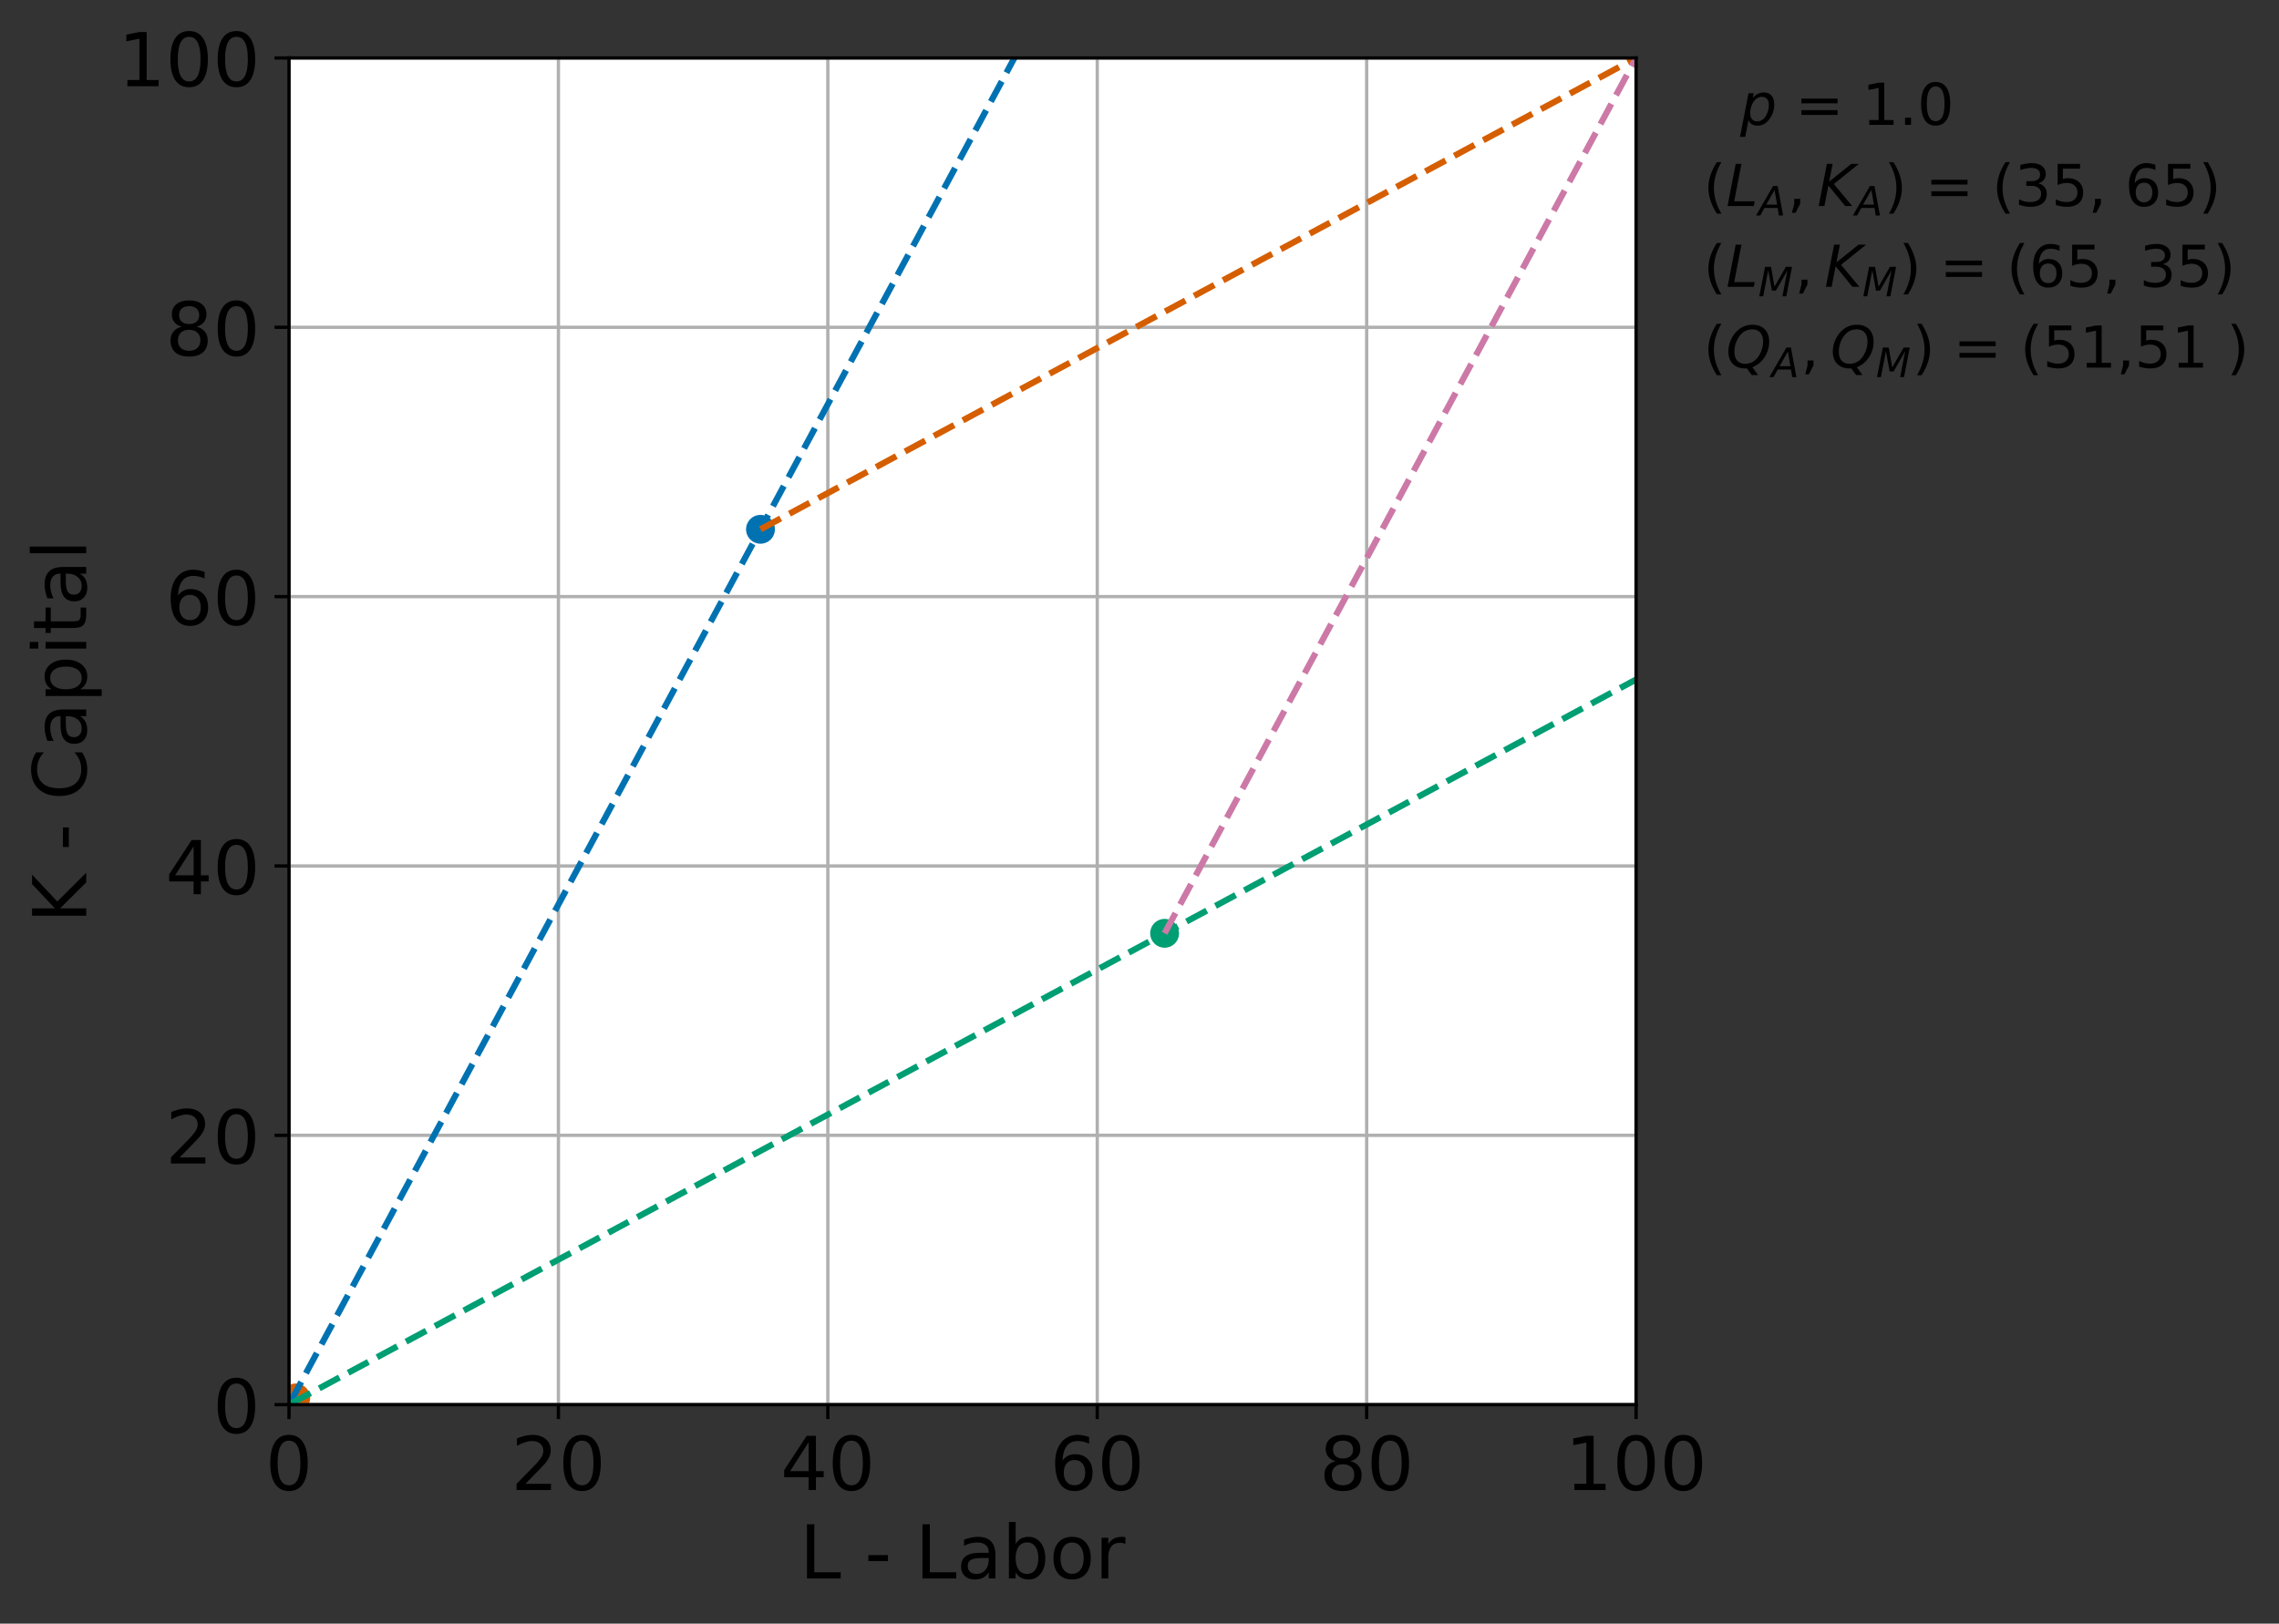 <?xml version="1.0" encoding="utf-8" standalone="no"?>
<!DOCTYPE svg PUBLIC "-//W3C//DTD SVG 1.1//EN"
  "http://www.w3.org/Graphics/SVG/1.1/DTD/svg11.dtd">
<!-- Created with matplotlib (https://matplotlib.org/) -->
<svg height="393.24pt" version="1.1" viewBox="0 0 551.806 393.24" width="551.806pt" xmlns="http://www.w3.org/2000/svg" xmlns:xlink="http://www.w3.org/1999/xlink">
 <rect x="0" y="0" width="551.806" height="393.24" fill="#333333" stroke="none"/>
 <defs>
  <style type="text/css">*{stroke-linecap:butt;stroke-linejoin:round;}</style>
 </defs>
 <g id="figure_1">
  <g id="patch_1">
   <path d="M 0 393.24 
L 551.806 393.24 
L 551.806 0 
L 0 0 
z
" style="fill:none;"/>
  </g>
  <g id="axes_1">
   <g id="patch_2">
    <path d="M 69.978 340.199 
L 396.138 340.199 
L 396.138 14.039 
L 69.978 14.039 
z
" style="fill:#ffffff;"/>
   </g>
   <g id="PathCollection_1">
    <defs>
     <path d="M 0 3 
C 0.796 3 1.559 2.684 2.121 2.121 
C 2.684 1.559 3 0.796 3 0 
C 3 -0.796 2.684 -1.559 2.121 -2.121 
C 1.559 -2.684 0.796 -3 0 -3 
C -0.796 -3 -1.559 -2.684 -2.121 -2.121 
C -2.684 -1.559 -3 -0.796 -3 0 
C -3 0.796 -2.684 1.559 -2.121 2.121 
C -1.559 2.684 -0.796 3 0 3 
z
" id="mcf486c3f07" style="stroke:#0072b2;"/>
    </defs>
    <g clip-path="url(#p13de2bd40a)">
     <use style="fill:#0072b2;stroke:#0072b2;" x="184.134" xlink:href="#mcf486c3f07" y="128.195"/>
    </g>
   </g>
   <g id="PathCollection_2">
    <defs>
     <path d="M 0 3 
C 0.796 3 1.559 2.684 2.121 2.121 
C 2.684 1.559 3 0.796 3 0 
C 3 -0.796 2.684 -1.559 2.121 -2.121 
C 1.559 -2.684 0.796 -3 0 -3 
C -0.796 -3 -1.559 -2.684 -2.121 -2.121 
C -2.684 -1.559 -3 -0.796 -3 0 
C -3 0.796 -2.684 1.559 -2.121 2.121 
C -1.559 2.684 -0.796 3 0 3 
z
" id="m02977eeeac" style="stroke:#009e73;"/>
    </defs>
    <g clip-path="url(#p13de2bd40a)">
     <use style="fill:#009e73;stroke:#009e73;" x="281.982" xlink:href="#m02977eeeac" y="226.043"/>
    </g>
   </g>
   <g id="PathCollection_3">
    <defs>
     <path d="M 0 3 
C 0.796 3 1.559 2.684 2.121 2.121 
C 2.684 1.559 3 0.796 3 0 
C 3 -0.796 2.684 -1.559 2.121 -2.121 
C 1.559 -2.684 0.796 -3 0 -3 
C -0.796 -3 -1.559 -2.684 -2.121 -2.121 
C -2.684 -1.559 -3 -0.796 -3 0 
C -3 0.796 -2.684 1.559 -2.121 2.121 
C -1.559 2.684 -0.796 3 0 3 
z
" id="m72cca602d0" style="stroke:#d55e00;"/>
    </defs>
    <g clip-path="url(#p13de2bd40a)">
     <use style="fill:#d55e00;stroke:#d55e00;" x="71.609" xlink:href="#m72cca602d0" y="338.568"/>
    </g>
   </g>
   <g id="matplotlib.axis_1">
    <g id="xtick_1">
     <g id="line2d_1">
      <path clip-path="url(#p13de2bd40a)" d="M 69.978 340.199 
L 69.978 14.039 
" style="fill:none;stroke:#b0b0b0;stroke-linecap:square;stroke-width:0.8;"/>
     </g>
     <g id="line2d_2">
      <defs>
       <path d="M 0 0 
L 0 3.5 
" id="mfc8180e549" style="stroke:#000000;stroke-width:0.8;"/>
      </defs>
      <g>
       <use style="stroke:#000000;stroke-width:0.8;" x="69.978" xlink:href="#mfc8180e549" y="340.199"/>
      </g>
     </g>
     <g id="text_1">
      <!-- 0 -->
      <g transform="translate(64.252 360.876)scale(0.18 -0.18)">
       <defs>
        <path d="M 31.781 66.406 
Q 24.172 66.406 20.328 58.906 
Q 16.5 51.422 16.5 36.375 
Q 16.5 21.391 20.328 13.891 
Q 24.172 6.391 31.781 6.391 
Q 39.453 6.391 43.281 13.891 
Q 47.125 21.391 47.125 36.375 
Q 47.125 51.422 43.281 58.906 
Q 39.453 66.406 31.781 66.406 
z
M 31.781 74.219 
Q 44.047 74.219 50.516 64.516 
Q 56.984 54.828 56.984 36.375 
Q 56.984 17.969 50.516 8.266 
Q 44.047 -1.422 31.781 -1.422 
Q 19.531 -1.422 13.062 8.266 
Q 6.594 17.969 6.594 36.375 
Q 6.594 54.828 13.062 64.516 
Q 19.531 74.219 31.781 74.219 
z
" id="DejaVuSans-48"/>
       </defs>
       <use xlink:href="#DejaVuSans-48"/>
      </g>
     </g>
    </g>
    <g id="xtick_2">
     <g id="line2d_3">
      <path clip-path="url(#p13de2bd40a)" d="M 135.21 340.199 
L 135.21 14.039 
" style="fill:none;stroke:#b0b0b0;stroke-linecap:square;stroke-width:0.8;"/>
     </g>
     <g id="line2d_4">
      <g>
       <use style="stroke:#000000;stroke-width:0.8;" x="135.21" xlink:href="#mfc8180e549" y="340.199"/>
      </g>
     </g>
     <g id="text_2">
      <!-- 20 -->
      <g transform="translate(123.758 360.876)scale(0.18 -0.18)">
       <defs>
        <path d="M 19.188 8.297 
L 53.609 8.297 
L 53.609 0 
L 7.328 0 
L 7.328 8.297 
Q 12.938 14.109 22.625 23.891 
Q 32.328 33.688 34.812 36.531 
Q 39.547 41.844 41.422 45.531 
Q 43.312 49.219 43.312 52.781 
Q 43.312 58.594 39.234 62.25 
Q 35.156 65.922 28.609 65.922 
Q 23.969 65.922 18.812 64.312 
Q 13.672 62.703 7.812 59.422 
L 7.812 69.391 
Q 13.766 71.781 18.938 73 
Q 24.125 74.219 28.422 74.219 
Q 39.75 74.219 46.484 68.547 
Q 53.219 62.891 53.219 53.422 
Q 53.219 48.922 51.531 44.891 
Q 49.859 40.875 45.406 35.406 
Q 44.188 33.984 37.641 27.219 
Q 31.109 20.453 19.188 8.297 
z
" id="DejaVuSans-50"/>
       </defs>
       <use xlink:href="#DejaVuSans-50"/>
       <use x="63.623" xlink:href="#DejaVuSans-48"/>
      </g>
     </g>
    </g>
    <g id="xtick_3">
     <g id="line2d_5">
      <path clip-path="url(#p13de2bd40a)" d="M 200.442 340.199 
L 200.442 14.039 
" style="fill:none;stroke:#b0b0b0;stroke-linecap:square;stroke-width:0.8;"/>
     </g>
     <g id="line2d_6">
      <g>
       <use style="stroke:#000000;stroke-width:0.8;" x="200.442" xlink:href="#mfc8180e549" y="340.199"/>
      </g>
     </g>
     <g id="text_3">
      <!-- 40 -->
      <g transform="translate(188.99 360.876)scale(0.18 -0.18)">
       <defs>
        <path d="M 37.797 64.312 
L 12.891 25.391 
L 37.797 25.391 
z
M 35.203 72.906 
L 47.609 72.906 
L 47.609 25.391 
L 58.016 25.391 
L 58.016 17.188 
L 47.609 17.188 
L 47.609 0 
L 37.797 0 
L 37.797 17.188 
L 4.891 17.188 
L 4.891 26.703 
z
" id="DejaVuSans-52"/>
       </defs>
       <use xlink:href="#DejaVuSans-52"/>
       <use x="63.623" xlink:href="#DejaVuSans-48"/>
      </g>
     </g>
    </g>
    <g id="xtick_4">
     <g id="line2d_7">
      <path clip-path="url(#p13de2bd40a)" d="M 265.674 340.199 
L 265.674 14.039 
" style="fill:none;stroke:#b0b0b0;stroke-linecap:square;stroke-width:0.8;"/>
     </g>
     <g id="line2d_8">
      <g>
       <use style="stroke:#000000;stroke-width:0.8;" x="265.674" xlink:href="#mfc8180e549" y="340.199"/>
      </g>
     </g>
     <g id="text_4">
      <!-- 60 -->
      <g transform="translate(254.222 360.876)scale(0.18 -0.18)">
       <defs>
        <path d="M 33.016 40.375 
Q 26.375 40.375 22.484 35.828 
Q 18.609 31.297 18.609 23.391 
Q 18.609 15.531 22.484 10.953 
Q 26.375 6.391 33.016 6.391 
Q 39.656 6.391 43.531 10.953 
Q 47.406 15.531 47.406 23.391 
Q 47.406 31.297 43.531 35.828 
Q 39.656 40.375 33.016 40.375 
z
M 52.594 71.297 
L 52.594 62.312 
Q 48.875 64.062 45.094 64.984 
Q 41.312 65.922 37.594 65.922 
Q 27.828 65.922 22.672 59.328 
Q 17.531 52.734 16.797 39.406 
Q 19.672 43.656 24.016 45.922 
Q 28.375 48.188 33.594 48.188 
Q 44.578 48.188 50.953 41.516 
Q 57.328 34.859 57.328 23.391 
Q 57.328 12.156 50.688 5.359 
Q 44.047 -1.422 33.016 -1.422 
Q 20.359 -1.422 13.672 8.266 
Q 6.984 17.969 6.984 36.375 
Q 6.984 53.656 15.188 63.938 
Q 23.391 74.219 37.203 74.219 
Q 40.922 74.219 44.703 73.484 
Q 48.484 72.75 52.594 71.297 
z
" id="DejaVuSans-54"/>
       </defs>
       <use xlink:href="#DejaVuSans-54"/>
       <use x="63.623" xlink:href="#DejaVuSans-48"/>
      </g>
     </g>
    </g>
    <g id="xtick_5">
     <g id="line2d_9">
      <path clip-path="url(#p13de2bd40a)" d="M 330.906 340.199 
L 330.906 14.039 
" style="fill:none;stroke:#b0b0b0;stroke-linecap:square;stroke-width:0.8;"/>
     </g>
     <g id="line2d_10">
      <g>
       <use style="stroke:#000000;stroke-width:0.8;" x="330.906" xlink:href="#mfc8180e549" y="340.199"/>
      </g>
     </g>
     <g id="text_5">
      <!-- 80 -->
      <g transform="translate(319.454 360.876)scale(0.18 -0.18)">
       <defs>
        <path d="M 31.781 34.625 
Q 24.75 34.625 20.719 30.859 
Q 16.703 27.094 16.703 20.516 
Q 16.703 13.922 20.719 10.156 
Q 24.75 6.391 31.781 6.391 
Q 38.812 6.391 42.859 10.172 
Q 46.922 13.969 46.922 20.516 
Q 46.922 27.094 42.891 30.859 
Q 38.875 34.625 31.781 34.625 
z
M 21.922 38.812 
Q 15.578 40.375 12.031 44.719 
Q 8.5 49.078 8.5 55.328 
Q 8.5 64.062 14.719 69.141 
Q 20.953 74.219 31.781 74.219 
Q 42.672 74.219 48.875 69.141 
Q 55.078 64.062 55.078 55.328 
Q 55.078 49.078 51.531 44.719 
Q 48 40.375 41.703 38.812 
Q 48.828 37.156 52.797 32.312 
Q 56.781 27.484 56.781 20.516 
Q 56.781 9.906 50.312 4.234 
Q 43.844 -1.422 31.781 -1.422 
Q 19.734 -1.422 13.25 4.234 
Q 6.781 9.906 6.781 20.516 
Q 6.781 27.484 10.781 32.312 
Q 14.797 37.156 21.922 38.812 
z
M 18.312 54.391 
Q 18.312 48.734 21.844 45.562 
Q 25.391 42.391 31.781 42.391 
Q 38.141 42.391 41.719 45.562 
Q 45.312 48.734 45.312 54.391 
Q 45.312 60.062 41.719 63.234 
Q 38.141 66.406 31.781 66.406 
Q 25.391 66.406 21.844 63.234 
Q 18.312 60.062 18.312 54.391 
z
" id="DejaVuSans-56"/>
       </defs>
       <use xlink:href="#DejaVuSans-56"/>
       <use x="63.623" xlink:href="#DejaVuSans-48"/>
      </g>
     </g>
    </g>
    <g id="xtick_6">
     <g id="line2d_11">
      <path clip-path="url(#p13de2bd40a)" d="M 396.138 340.199 
L 396.138 14.039 
" style="fill:none;stroke:#b0b0b0;stroke-linecap:square;stroke-width:0.8;"/>
     </g>
     <g id="line2d_12">
      <g>
       <use style="stroke:#000000;stroke-width:0.8;" x="396.138" xlink:href="#mfc8180e549" y="340.199"/>
      </g>
     </g>
     <g id="text_6">
      <!-- 100 -->
      <g transform="translate(378.959 360.876)scale(0.18 -0.18)">
       <defs>
        <path d="M 12.406 8.297 
L 28.516 8.297 
L 28.516 63.922 
L 10.984 60.406 
L 10.984 69.391 
L 28.422 72.906 
L 38.281 72.906 
L 38.281 8.297 
L 54.391 8.297 
L 54.391 0 
L 12.406 0 
z
" id="DejaVuSans-49"/>
       </defs>
       <use xlink:href="#DejaVuSans-49"/>
       <use x="63.623" xlink:href="#DejaVuSans-48"/>
       <use x="127.246" xlink:href="#DejaVuSans-48"/>
      </g>
     </g>
    </g>
    <g id="text_7">
     <!-- L - Labor -->
     <g transform="translate(193.625 382.296)scale(0.18 -0.18)">
      <defs>
       <path d="M 9.812 72.906 
L 19.672 72.906 
L 19.672 8.297 
L 55.172 8.297 
L 55.172 0 
L 9.812 0 
z
" id="DejaVuSans-76"/>
       <path id="DejaVuSans-32"/>
       <path d="M 4.891 31.391 
L 31.203 31.391 
L 31.203 23.391 
L 4.891 23.391 
z
" id="DejaVuSans-45"/>
       <path d="M 34.281 27.484 
Q 23.391 27.484 19.188 25 
Q 14.984 22.516 14.984 16.5 
Q 14.984 11.719 18.141 8.906 
Q 21.297 6.109 26.703 6.109 
Q 34.188 6.109 38.703 11.406 
Q 43.219 16.703 43.219 25.484 
L 43.219 27.484 
z
M 52.203 31.203 
L 52.203 0 
L 43.219 0 
L 43.219 8.297 
Q 40.141 3.328 35.547 0.953 
Q 30.953 -1.422 24.312 -1.422 
Q 15.922 -1.422 10.953 3.297 
Q 6 8.016 6 15.922 
Q 6 25.141 12.172 29.828 
Q 18.359 34.516 30.609 34.516 
L 43.219 34.516 
L 43.219 35.406 
Q 43.219 41.609 39.141 45 
Q 35.062 48.391 27.688 48.391 
Q 23 48.391 18.547 47.266 
Q 14.109 46.141 10.016 43.891 
L 10.016 52.203 
Q 14.938 54.109 19.578 55.047 
Q 24.219 56 28.609 56 
Q 40.484 56 46.344 49.844 
Q 52.203 43.703 52.203 31.203 
z
" id="DejaVuSans-97"/>
       <path d="M 48.688 27.297 
Q 48.688 37.203 44.609 42.844 
Q 40.531 48.484 33.406 48.484 
Q 26.266 48.484 22.188 42.844 
Q 18.109 37.203 18.109 27.297 
Q 18.109 17.391 22.188 11.75 
Q 26.266 6.109 33.406 6.109 
Q 40.531 6.109 44.609 11.75 
Q 48.688 17.391 48.688 27.297 
z
M 18.109 46.391 
Q 20.953 51.266 25.266 53.625 
Q 29.594 56 35.594 56 
Q 45.562 56 51.781 48.094 
Q 58.016 40.188 58.016 27.297 
Q 58.016 14.406 51.781 6.484 
Q 45.562 -1.422 35.594 -1.422 
Q 29.594 -1.422 25.266 0.953 
Q 20.953 3.328 18.109 8.203 
L 18.109 0 
L 9.078 0 
L 9.078 75.984 
L 18.109 75.984 
z
" id="DejaVuSans-98"/>
       <path d="M 30.609 48.391 
Q 23.391 48.391 19.188 42.75 
Q 14.984 37.109 14.984 27.297 
Q 14.984 17.484 19.156 11.844 
Q 23.344 6.203 30.609 6.203 
Q 37.797 6.203 41.984 11.859 
Q 46.188 17.531 46.188 27.297 
Q 46.188 37.016 41.984 42.703 
Q 37.797 48.391 30.609 48.391 
z
M 30.609 56 
Q 42.328 56 49.016 48.375 
Q 55.719 40.766 55.719 27.297 
Q 55.719 13.875 49.016 6.219 
Q 42.328 -1.422 30.609 -1.422 
Q 18.844 -1.422 12.172 6.219 
Q 5.516 13.875 5.516 27.297 
Q 5.516 40.766 12.172 48.375 
Q 18.844 56 30.609 56 
z
" id="DejaVuSans-111"/>
       <path d="M 41.109 46.297 
Q 39.594 47.172 37.812 47.578 
Q 36.031 48 33.891 48 
Q 26.266 48 22.188 43.047 
Q 18.109 38.094 18.109 28.812 
L 18.109 0 
L 9.078 0 
L 9.078 54.688 
L 18.109 54.688 
L 18.109 46.188 
Q 20.953 51.172 25.484 53.578 
Q 30.031 56 36.531 56 
Q 37.453 56 38.578 55.875 
Q 39.703 55.766 41.062 55.516 
z
" id="DejaVuSans-114"/>
      </defs>
      <use xlink:href="#DejaVuSans-76"/>
      <use x="55.713" xlink:href="#DejaVuSans-32"/>
      <use x="87.5" xlink:href="#DejaVuSans-45"/>
      <use x="123.584" xlink:href="#DejaVuSans-32"/>
      <use x="155.371" xlink:href="#DejaVuSans-76"/>
      <use x="211.084" xlink:href="#DejaVuSans-97"/>
      <use x="272.363" xlink:href="#DejaVuSans-98"/>
      <use x="335.84" xlink:href="#DejaVuSans-111"/>
      <use x="397.021" xlink:href="#DejaVuSans-114"/>
     </g>
    </g>
   </g>
   <g id="matplotlib.axis_2">
    <g id="ytick_1">
     <g id="line2d_13">
      <path clip-path="url(#p13de2bd40a)" d="M 69.978 340.199 
L 396.138 340.199 
" style="fill:none;stroke:#b0b0b0;stroke-linecap:square;stroke-width:0.8;"/>
     </g>
     <g id="line2d_14">
      <defs>
       <path d="M 0 0 
L -3.5 0 
" id="m02a3f04aec" style="stroke:#000000;stroke-width:0.8;"/>
      </defs>
      <g>
       <use style="stroke:#000000;stroke-width:0.8;" x="69.978" xlink:href="#m02a3f04aec" y="340.199"/>
      </g>
     </g>
     <g id="text_8">
      <!-- 0 -->
      <g transform="translate(51.526 347.037)scale(0.18 -0.18)">
       <use xlink:href="#DejaVuSans-48"/>
      </g>
     </g>
    </g>
    <g id="ytick_2">
     <g id="line2d_15">
      <path clip-path="url(#p13de2bd40a)" d="M 69.978 274.967 
L 396.138 274.967 
" style="fill:none;stroke:#b0b0b0;stroke-linecap:square;stroke-width:0.8;"/>
     </g>
     <g id="line2d_16">
      <g>
       <use style="stroke:#000000;stroke-width:0.8;" x="69.978" xlink:href="#m02a3f04aec" y="274.967"/>
      </g>
     </g>
     <g id="text_9">
      <!-- 20 -->
      <g transform="translate(40.073 281.805)scale(0.18 -0.18)">
       <use xlink:href="#DejaVuSans-50"/>
       <use x="63.623" xlink:href="#DejaVuSans-48"/>
      </g>
     </g>
    </g>
    <g id="ytick_3">
     <g id="line2d_17">
      <path clip-path="url(#p13de2bd40a)" d="M 69.978 209.735 
L 396.138 209.735 
" style="fill:none;stroke:#b0b0b0;stroke-linecap:square;stroke-width:0.8;"/>
     </g>
     <g id="line2d_18">
      <g>
       <use style="stroke:#000000;stroke-width:0.8;" x="69.978" xlink:href="#m02a3f04aec" y="209.735"/>
      </g>
     </g>
     <g id="text_10">
      <!-- 40 -->
      <g transform="translate(40.073 216.573)scale(0.18 -0.18)">
       <use xlink:href="#DejaVuSans-52"/>
       <use x="63.623" xlink:href="#DejaVuSans-48"/>
      </g>
     </g>
    </g>
    <g id="ytick_4">
     <g id="line2d_19">
      <path clip-path="url(#p13de2bd40a)" d="M 69.978 144.503 
L 396.138 144.503 
" style="fill:none;stroke:#b0b0b0;stroke-linecap:square;stroke-width:0.8;"/>
     </g>
     <g id="line2d_20">
      <g>
       <use style="stroke:#000000;stroke-width:0.8;" x="69.978" xlink:href="#m02a3f04aec" y="144.503"/>
      </g>
     </g>
     <g id="text_11">
      <!-- 60 -->
      <g transform="translate(40.073 151.341)scale(0.18 -0.18)">
       <use xlink:href="#DejaVuSans-54"/>
       <use x="63.623" xlink:href="#DejaVuSans-48"/>
      </g>
     </g>
    </g>
    <g id="ytick_5">
     <g id="line2d_21">
      <path clip-path="url(#p13de2bd40a)" d="M 69.978 79.271 
L 396.138 79.271 
" style="fill:none;stroke:#b0b0b0;stroke-linecap:square;stroke-width:0.8;"/>
     </g>
     <g id="line2d_22">
      <g>
       <use style="stroke:#000000;stroke-width:0.8;" x="69.978" xlink:href="#m02a3f04aec" y="79.271"/>
      </g>
     </g>
     <g id="text_12">
      <!-- 80 -->
      <g transform="translate(40.073 86.109)scale(0.18 -0.18)">
       <use xlink:href="#DejaVuSans-56"/>
       <use x="63.623" xlink:href="#DejaVuSans-48"/>
      </g>
     </g>
    </g>
    <g id="ytick_6">
     <g id="line2d_23">
      <path clip-path="url(#p13de2bd40a)" d="M 69.978 14.039 
L 396.138 14.039 
" style="fill:none;stroke:#b0b0b0;stroke-linecap:square;stroke-width:0.8;"/>
     </g>
     <g id="line2d_24">
      <g>
       <use style="stroke:#000000;stroke-width:0.8;" x="69.978" xlink:href="#m02a3f04aec" y="14.039"/>
      </g>
     </g>
     <g id="text_13">
      <!-- 100 -->
      <g transform="translate(28.621 20.877)scale(0.18 -0.18)">
       <use xlink:href="#DejaVuSans-49"/>
       <use x="63.623" xlink:href="#DejaVuSans-48"/>
       <use x="127.246" xlink:href="#DejaVuSans-48"/>
      </g>
     </g>
    </g>
    <g id="text_14">
     <!-- K - Capital -->
     <g transform="translate(20.877 223.546)rotate(-90)scale(0.18 -0.18)">
      <defs>
       <path d="M 9.812 72.906 
L 19.672 72.906 
L 19.672 42.094 
L 52.391 72.906 
L 65.094 72.906 
L 28.906 38.922 
L 67.672 0 
L 54.688 0 
L 19.672 35.109 
L 19.672 0 
L 9.812 0 
z
" id="DejaVuSans-75"/>
       <path d="M 64.406 67.281 
L 64.406 56.891 
Q 59.422 61.531 53.781 63.812 
Q 48.141 66.109 41.797 66.109 
Q 29.297 66.109 22.656 58.469 
Q 16.016 50.828 16.016 36.375 
Q 16.016 21.969 22.656 14.328 
Q 29.297 6.688 41.797 6.688 
Q 48.141 6.688 53.781 8.984 
Q 59.422 11.281 64.406 15.922 
L 64.406 5.609 
Q 59.234 2.094 53.438 0.328 
Q 47.656 -1.422 41.219 -1.422 
Q 24.656 -1.422 15.125 8.703 
Q 5.609 18.844 5.609 36.375 
Q 5.609 53.953 15.125 64.078 
Q 24.656 74.219 41.219 74.219 
Q 47.75 74.219 53.531 72.484 
Q 59.328 70.75 64.406 67.281 
z
" id="DejaVuSans-67"/>
       <path d="M 18.109 8.203 
L 18.109 -20.797 
L 9.078 -20.797 
L 9.078 54.688 
L 18.109 54.688 
L 18.109 46.391 
Q 20.953 51.266 25.266 53.625 
Q 29.594 56 35.594 56 
Q 45.562 56 51.781 48.094 
Q 58.016 40.188 58.016 27.297 
Q 58.016 14.406 51.781 6.484 
Q 45.562 -1.422 35.594 -1.422 
Q 29.594 -1.422 25.266 0.953 
Q 20.953 3.328 18.109 8.203 
z
M 48.688 27.297 
Q 48.688 37.203 44.609 42.844 
Q 40.531 48.484 33.406 48.484 
Q 26.266 48.484 22.188 42.844 
Q 18.109 37.203 18.109 27.297 
Q 18.109 17.391 22.188 11.75 
Q 26.266 6.109 33.406 6.109 
Q 40.531 6.109 44.609 11.75 
Q 48.688 17.391 48.688 27.297 
z
" id="DejaVuSans-112"/>
       <path d="M 9.422 54.688 
L 18.406 54.688 
L 18.406 0 
L 9.422 0 
z
M 9.422 75.984 
L 18.406 75.984 
L 18.406 64.594 
L 9.422 64.594 
z
" id="DejaVuSans-105"/>
       <path d="M 18.312 70.219 
L 18.312 54.688 
L 36.812 54.688 
L 36.812 47.703 
L 18.312 47.703 
L 18.312 18.016 
Q 18.312 11.328 20.141 9.422 
Q 21.969 7.516 27.594 7.516 
L 36.812 7.516 
L 36.812 0 
L 27.594 0 
Q 17.188 0 13.234 3.875 
Q 9.281 7.766 9.281 18.016 
L 9.281 47.703 
L 2.688 47.703 
L 2.688 54.688 
L 9.281 54.688 
L 9.281 70.219 
z
" id="DejaVuSans-116"/>
       <path d="M 9.422 75.984 
L 18.406 75.984 
L 18.406 0 
L 9.422 0 
z
" id="DejaVuSans-108"/>
      </defs>
      <use xlink:href="#DejaVuSans-75"/>
      <use x="65.576" xlink:href="#DejaVuSans-32"/>
      <use x="97.363" xlink:href="#DejaVuSans-45"/>
      <use x="133.447" xlink:href="#DejaVuSans-32"/>
      <use x="165.234" xlink:href="#DejaVuSans-67"/>
      <use x="235.059" xlink:href="#DejaVuSans-97"/>
      <use x="296.338" xlink:href="#DejaVuSans-112"/>
      <use x="359.814" xlink:href="#DejaVuSans-105"/>
      <use x="387.598" xlink:href="#DejaVuSans-116"/>
      <use x="426.807" xlink:href="#DejaVuSans-97"/>
      <use x="488.086" xlink:href="#DejaVuSans-108"/>
     </g>
    </g>
   </g>
   <g id="line2d_25">
    <path clip-path="url(#p13de2bd40a)" d="M 70.304 339.593 
L 73.596 333.481 
L 76.887 327.368 
L 80.178 321.256 
L 83.469 315.144 
L 86.761 309.031 
L 90.052 302.919 
L 93.343 296.807 
L 96.634 290.694 
L 99.926 284.582 
L 103.217 278.47 
L 106.508 272.357 
L 109.799 266.245 
L 113.091 260.133 
L 116.382 254.02 
L 119.673 247.908 
L 122.964 241.796 
L 126.256 235.683 
L 129.547 229.571 
L 132.838 223.459 
L 136.129 217.346 
L 139.421 211.234 
L 142.712 205.122 
L 146.003 199.009 
L 149.294 192.897 
L 152.586 186.785 
L 155.877 180.672 
L 159.168 174.56 
L 162.459 168.448 
L 165.751 162.335 
L 169.042 156.223 
L 172.333 150.111 
L 175.624 143.999 
L 178.916 137.886 
L 182.207 131.774 
L 185.498 125.662 
L 188.789 119.549 
L 192.081 113.437 
L 195.372 107.325 
L 198.663 101.212 
L 201.954 95.1 
L 205.246 88.988 
L 208.537 82.875 
L 211.828 76.763 
L 215.119 70.651 
L 218.411 64.538 
L 221.702 58.426 
L 224.993 52.314 
L 228.284 46.201 
L 231.576 40.089 
L 234.867 33.977 
L 238.158 27.864 
L 241.449 21.752 
L 244.741 15.64 
L 248.032 9.527 
L 251.323 3.415 
L 253.7 -1 
" style="fill:none;stroke:#0072b2;stroke-dasharray:5.55,2.4;stroke-dashoffset:0;stroke-width:1.5;"/>
   </g>
   <g id="line2d_26">
    <path clip-path="url(#p13de2bd40a)" d="M 70.304 340.023 
L 73.596 338.251 
L 76.887 336.479 
L 80.178 334.706 
L 83.469 332.934 
L 86.761 331.162 
L 90.052 329.39 
L 93.343 327.617 
L 96.634 325.845 
L 99.926 324.073 
L 103.217 322.301 
L 106.508 320.529 
L 109.799 318.756 
L 113.091 316.984 
L 116.382 315.212 
L 119.673 313.44 
L 122.964 311.668 
L 126.256 309.895 
L 129.547 308.123 
L 132.838 306.351 
L 136.129 304.579 
L 139.421 302.807 
L 142.712 301.034 
L 146.003 299.262 
L 149.294 297.49 
L 152.586 295.718 
L 155.877 293.945 
L 159.168 292.173 
L 162.459 290.401 
L 165.751 288.629 
L 169.042 286.857 
L 172.333 285.084 
L 175.624 283.312 
L 178.916 281.54 
L 182.207 279.768 
L 185.498 277.996 
L 188.789 276.223 
L 192.081 274.451 
L 195.372 272.679 
L 198.663 270.907 
L 201.954 269.134 
L 205.246 267.362 
L 208.537 265.59 
L 211.828 263.818 
L 215.119 262.046 
L 218.411 260.273 
L 221.702 258.501 
L 224.993 256.729 
L 228.284 254.957 
L 231.576 253.185 
L 234.867 251.412 
L 238.158 249.64 
L 241.449 247.868 
L 244.741 246.096 
L 248.032 244.324 
L 251.323 242.551 
L 254.614 240.779 
L 257.906 239.007 
L 261.197 237.235 
L 264.488 235.462 
L 267.779 233.69 
L 271.071 231.918 
L 274.362 230.146 
L 277.653 228.374 
L 280.944 226.601 
L 284.236 224.829 
L 287.527 223.057 
L 290.818 221.285 
L 294.109 219.513 
L 297.401 217.74 
L 300.692 215.968 
L 303.983 214.196 
L 307.274 212.424 
L 310.566 210.651 
L 313.857 208.879 
L 317.148 207.107 
L 320.439 205.335 
L 323.731 203.563 
L 327.022 201.79 
L 330.313 200.018 
L 333.604 198.246 
L 336.896 196.474 
L 340.187 194.702 
L 343.478 192.929 
L 346.769 191.157 
L 350.061 189.385 
L 353.352 187.613 
L 356.643 185.841 
L 359.934 184.068 
L 363.226 182.296 
L 366.517 180.524 
L 369.808 178.752 
L 373.099 176.979 
L 376.391 175.207 
L 379.682 173.435 
L 382.973 171.663 
L 386.264 169.891 
L 389.556 168.118 
L 392.847 166.346 
L 396.138 164.574 
" style="fill:none;stroke:#009e73;stroke-dasharray:5.55,2.4;stroke-dashoffset:0;stroke-width:1.5;"/>
   </g>
   <g id="line2d_27">
    <path clip-path="url(#p13de2bd40a)" d="M 184.134 128.195 
L 186.276 127.042 
L 188.417 125.888 
L 190.558 124.735 
L 192.7 123.582 
L 194.841 122.429 
L 196.983 121.276 
L 199.124 120.123 
L 201.266 118.97 
L 203.407 117.817 
L 205.549 116.664 
L 207.69 115.511 
L 209.832 114.358 
L 211.973 113.204 
L 214.114 112.051 
L 216.256 110.898 
L 218.397 109.745 
L 220.539 108.592 
L 222.68 107.439 
L 224.822 106.286 
L 226.963 105.133 
L 229.105 103.98 
L 231.246 102.827 
L 233.388 101.674 
L 235.529 100.52 
L 237.67 99.367 
L 239.812 98.214 
L 241.953 97.061 
L 244.095 95.908 
L 246.236 94.755 
L 248.378 93.602 
L 250.519 92.449 
L 252.661 91.296 
L 254.802 90.143 
L 256.944 88.99 
L 259.085 87.836 
L 261.226 86.683 
L 263.368 85.53 
L 265.509 84.377 
L 267.651 83.224 
L 269.792 82.071 
L 271.934 80.918 
L 274.075 79.765 
L 276.217 78.612 
L 278.358 77.459 
L 280.5 76.306 
L 282.641 75.152 
L 284.782 73.999 
L 286.924 72.846 
L 289.065 71.693 
L 291.207 70.54 
L 293.348 69.387 
L 295.49 68.234 
L 297.631 67.081 
L 299.773 65.928 
L 301.914 64.775 
L 304.056 63.622 
L 306.197 62.468 
L 308.338 61.315 
L 310.48 60.162 
L 312.621 59.009 
L 314.763 57.856 
L 316.904 56.703 
L 319.046 55.55 
L 321.187 54.397 
L 323.329 53.244 
L 325.47 52.091 
L 327.612 50.938 
L 329.753 49.784 
L 331.894 48.631 
L 334.036 47.478 
L 336.177 46.325 
L 338.319 45.172 
L 340.46 44.019 
L 342.602 42.866 
L 344.743 41.713 
L 346.885 40.56 
L 349.026 39.407 
L 351.168 38.254 
L 353.309 37.1 
L 355.45 35.947 
L 357.592 34.794 
L 359.733 33.641 
L 361.875 32.488 
L 364.016 31.335 
L 366.158 30.182 
L 368.299 29.029 
L 370.441 27.876 
L 372.582 26.723 
L 374.724 25.57 
L 376.865 24.416 
L 379.006 23.263 
L 381.148 22.11 
L 383.289 20.957 
L 385.431 19.804 
L 387.572 18.651 
L 389.714 17.498 
L 391.855 16.345 
L 393.997 15.192 
L 396.138 14.039 
" style="fill:none;stroke:#d55e00;stroke-dasharray:5.55,2.4;stroke-dashoffset:0;stroke-width:1.5;"/>
   </g>
   <g id="line2d_28">
    <path clip-path="url(#p13de2bd40a)" d="M 281.982 226.043 
L 283.135 223.901 
L 284.288 221.76 
L 285.441 219.618 
L 286.594 217.477 
L 287.748 215.335 
L 288.901 213.194 
L 290.054 211.052 
L 291.207 208.911 
L 292.36 206.77 
L 293.513 204.628 
L 294.666 202.487 
L 295.819 200.345 
L 296.972 198.204 
L 298.125 196.062 
L 299.278 193.921 
L 300.432 191.779 
L 301.585 189.638 
L 302.738 187.496 
L 303.891 185.355 
L 305.044 183.214 
L 306.197 181.072 
L 307.35 178.931 
L 308.503 176.789 
L 309.656 174.648 
L 310.809 172.506 
L 311.962 170.365 
L 313.116 168.223 
L 314.269 166.082 
L 315.422 163.94 
L 316.575 161.799 
L 317.728 159.658 
L 318.881 157.516 
L 320.034 155.375 
L 321.187 153.233 
L 322.34 151.092 
L 323.493 148.95 
L 324.646 146.809 
L 325.8 144.667 
L 326.953 142.526 
L 328.106 140.384 
L 329.259 138.243 
L 330.412 136.102 
L 331.565 133.96 
L 332.718 131.819 
L 333.871 129.677 
L 335.024 127.536 
L 336.177 125.394 
L 337.33 123.253 
L 338.484 121.111 
L 339.637 118.97 
L 340.79 116.828 
L 341.943 114.687 
L 343.096 112.546 
L 344.249 110.404 
L 345.402 108.263 
L 346.555 106.121 
L 347.708 103.98 
L 348.861 101.838 
L 350.014 99.697 
L 351.168 97.555 
L 352.321 95.414 
L 353.474 93.272 
L 354.627 91.131 
L 355.78 88.99 
L 356.933 86.848 
L 358.086 84.707 
L 359.239 82.565 
L 360.392 80.424 
L 361.545 78.282 
L 362.698 76.141 
L 363.852 73.999 
L 365.005 71.858 
L 366.158 69.716 
L 367.311 67.575 
L 368.464 65.434 
L 369.617 63.292 
L 370.77 61.151 
L 371.923 59.009 
L 373.076 56.868 
L 374.229 54.726 
L 375.382 52.585 
L 376.536 50.443 
L 377.689 48.302 
L 378.842 46.16 
L 379.995 44.019 
L 381.148 41.878 
L 382.301 39.736 
L 383.454 37.595 
L 384.607 35.453 
L 385.76 33.312 
L 386.913 31.17 
L 388.066 29.029 
L 389.22 26.887 
L 390.373 24.746 
L 391.526 22.604 
L 392.679 20.463 
L 393.832 18.322 
L 394.985 16.18 
L 396.138 14.039 
" style="fill:none;stroke:#cc79a7;stroke-dasharray:5.55,2.4;stroke-dashoffset:0;stroke-width:1.5;"/>
   </g>
   <g id="patch_3">
    <path d="M 69.978 340.199 
L 69.978 14.039 
" style="fill:none;stroke:#000000;stroke-linecap:square;stroke-linejoin:miter;stroke-width:0.8;"/>
   </g>
   <g id="patch_4">
    <path d="M 396.138 340.199 
L 396.138 14.039 
" style="fill:none;stroke:#000000;stroke-linecap:square;stroke-linejoin:miter;stroke-width:0.8;"/>
   </g>
   <g id="patch_5">
    <path d="M 69.978 340.199 
L 396.138 340.199 
" style="fill:none;stroke:#000000;stroke-linecap:square;stroke-linejoin:miter;stroke-width:0.8;"/>
   </g>
   <g id="patch_6">
    <path d="M 69.978 14.039 
L 396.138 14.039 
" style="fill:none;stroke:#000000;stroke-linecap:square;stroke-linejoin:miter;stroke-width:0.8;"/>
   </g>
   <g id="text_15">
    <!--   $p$ = 1.0 -->
    <g transform="translate(412.446 30.347)scale(0.14 -0.14)">
     <defs>
      <path d="M 49.609 33.688 
Q 49.609 40.875 46.484 44.672 
Q 43.359 48.484 37.5 48.484 
Q 33.5 48.484 29.859 46.438 
Q 26.219 44.391 23.391 40.484 
Q 20.609 36.625 18.938 31.156 
Q 17.281 25.688 17.281 20.312 
Q 17.281 13.484 20.406 9.797 
Q 23.531 6.109 29.297 6.109 
Q 33.547 6.109 37.188 8.109 
Q 40.828 10.109 43.406 13.922 
Q 46.188 17.922 47.891 23.344 
Q 49.609 28.766 49.609 33.688 
z
M 21.781 46.391 
Q 25.391 51.125 30.297 53.562 
Q 35.203 56 41.219 56 
Q 49.609 56 54.25 50.5 
Q 58.891 45.016 58.891 35.109 
Q 58.891 27 56 19.656 
Q 53.125 12.312 47.703 6.5 
Q 44.094 2.641 39.547 0.609 
Q 35.016 -1.422 29.984 -1.422 
Q 24.172 -1.422 20.219 1 
Q 16.266 3.422 14.312 8.203 
L 8.688 -20.797 
L -0.297 -20.797 
L 14.406 54.688 
L 23.391 54.688 
z
" id="DejaVuSans-Oblique-112"/>
      <path d="M 10.594 45.406 
L 73.188 45.406 
L 73.188 37.203 
L 10.594 37.203 
z
M 10.594 25.484 
L 73.188 25.484 
L 73.188 17.188 
L 10.594 17.188 
z
" id="DejaVuSans-61"/>
      <path d="M 10.688 12.406 
L 21 12.406 
L 21 0 
L 10.688 0 
z
" id="DejaVuSans-46"/>
     </defs>
     <use transform="translate(0 0.781)" xlink:href="#DejaVuSans-32"/>
     <use transform="translate(31.787 0.781)" xlink:href="#DejaVuSans-32"/>
     <use transform="translate(63.574 0.781)" xlink:href="#DejaVuSans-Oblique-112"/>
     <use transform="translate(127.051 0.781)" xlink:href="#DejaVuSans-32"/>
     <use transform="translate(158.838 0.781)" xlink:href="#DejaVuSans-61"/>
     <use transform="translate(242.627 0.781)" xlink:href="#DejaVuSans-32"/>
     <use transform="translate(274.414 0.781)" xlink:href="#DejaVuSans-49"/>
     <use transform="translate(338.037 0.781)" xlink:href="#DejaVuSans-46"/>
     <use transform="translate(369.824 0.781)" xlink:href="#DejaVuSans-48"/>
    </g>
   </g>
   <g id="text_16">
    <!-- $(L_A,K_A)$ = (35, 65) -->
    <g transform="translate(412.446 49.916)scale(0.14 -0.14)">
     <defs>
      <path d="M 31 75.875 
Q 24.469 64.656 21.281 53.656 
Q 18.109 42.672 18.109 31.391 
Q 18.109 20.125 21.312 9.062 
Q 24.516 -2 31 -13.188 
L 23.188 -13.188 
Q 15.875 -1.703 12.234 9.375 
Q 8.594 20.453 8.594 31.391 
Q 8.594 42.281 12.203 53.312 
Q 15.828 64.359 23.188 75.875 
z
" id="DejaVuSans-40"/>
      <path d="M 16.797 72.906 
L 26.703 72.906 
L 14.203 8.203 
L 49.703 8.203 
L 48.094 0 
L 2.688 0 
z
" id="DejaVuSans-Oblique-76"/>
      <path d="M 36.812 72.906 
L 48 72.906 
L 61.531 0 
L 51.219 0 
L 48.188 18.703 
L 15.375 18.703 
L 5.078 0 
L -5.328 0 
z
M 40.375 63.188 
L 19.922 26.906 
L 46.688 26.906 
z
" id="DejaVuSans-Oblique-65"/>
      <path d="M 11.719 12.406 
L 22.016 12.406 
L 22.016 4 
L 14.016 -11.625 
L 7.719 -11.625 
L 11.719 4 
z
" id="DejaVuSans-44"/>
      <path d="M 16.891 72.906 
L 26.812 72.906 
L 20.797 42.188 
L 59.078 72.906 
L 72.219 72.906 
L 28.906 38.094 
L 60.594 0 
L 48.578 0 
L 19.484 35.5 
L 12.594 0 
L 2.688 0 
z
" id="DejaVuSans-Oblique-75"/>
      <path d="M 8.016 75.875 
L 15.828 75.875 
Q 23.141 64.359 26.781 53.312 
Q 30.422 42.281 30.422 31.391 
Q 30.422 20.453 26.781 9.375 
Q 23.141 -1.703 15.828 -13.188 
L 8.016 -13.188 
Q 14.5 -2 17.703 9.062 
Q 20.906 20.125 20.906 31.391 
Q 20.906 42.672 17.703 53.656 
Q 14.5 64.656 8.016 75.875 
z
" id="DejaVuSans-41"/>
      <path d="M 40.578 39.312 
Q 47.656 37.797 51.625 33 
Q 55.609 28.219 55.609 21.188 
Q 55.609 10.406 48.188 4.484 
Q 40.766 -1.422 27.094 -1.422 
Q 22.516 -1.422 17.656 -0.516 
Q 12.797 0.391 7.625 2.203 
L 7.625 11.719 
Q 11.719 9.328 16.594 8.109 
Q 21.484 6.891 26.812 6.891 
Q 36.078 6.891 40.938 10.547 
Q 45.797 14.203 45.797 21.188 
Q 45.797 27.641 41.281 31.266 
Q 36.766 34.906 28.719 34.906 
L 20.219 34.906 
L 20.219 43.016 
L 29.109 43.016 
Q 36.375 43.016 40.234 45.922 
Q 44.094 48.828 44.094 54.297 
Q 44.094 59.906 40.109 62.906 
Q 36.141 65.922 28.719 65.922 
Q 24.656 65.922 20.016 65.031 
Q 15.375 64.156 9.812 62.312 
L 9.812 71.094 
Q 15.438 72.656 20.344 73.438 
Q 25.25 74.219 29.594 74.219 
Q 40.828 74.219 47.359 69.109 
Q 53.906 64.016 53.906 55.328 
Q 53.906 49.266 50.438 45.094 
Q 46.969 40.922 40.578 39.312 
z
" id="DejaVuSans-51"/>
      <path d="M 10.797 72.906 
L 49.516 72.906 
L 49.516 64.594 
L 19.828 64.594 
L 19.828 46.734 
Q 21.969 47.469 24.109 47.828 
Q 26.266 48.188 28.422 48.188 
Q 40.625 48.188 47.75 41.5 
Q 54.891 34.812 54.891 23.391 
Q 54.891 11.625 47.562 5.094 
Q 40.234 -1.422 26.906 -1.422 
Q 22.312 -1.422 17.547 -0.641 
Q 12.797 0.141 7.719 1.703 
L 7.719 11.625 
Q 12.109 9.234 16.797 8.062 
Q 21.484 6.891 26.703 6.891 
Q 35.156 6.891 40.078 11.328 
Q 45.016 15.766 45.016 23.391 
Q 45.016 31 40.078 35.438 
Q 35.156 39.891 26.703 39.891 
Q 22.75 39.891 18.812 39.016 
Q 14.891 38.141 10.797 36.281 
z
" id="DejaVuSans-53"/>
     </defs>
     <use transform="translate(0 0.125)" xlink:href="#DejaVuSans-40"/>
     <use transform="translate(39.014 0.125)" xlink:href="#DejaVuSans-Oblique-76"/>
     <use transform="translate(94.727 -16.281)scale(0.7)" xlink:href="#DejaVuSans-Oblique-65"/>
     <use transform="translate(145.347 0.125)" xlink:href="#DejaVuSans-44"/>
     <use transform="translate(196.616 0.125)" xlink:href="#DejaVuSans-Oblique-75"/>
     <use transform="translate(262.192 -16.281)scale(0.7)" xlink:href="#DejaVuSans-Oblique-65"/>
     <use transform="translate(312.812 0.125)" xlink:href="#DejaVuSans-41"/>
     <use transform="translate(351.826 0.125)" xlink:href="#DejaVuSans-32"/>
     <use transform="translate(383.613 0.125)" xlink:href="#DejaVuSans-61"/>
     <use transform="translate(467.402 0.125)" xlink:href="#DejaVuSans-32"/>
     <use transform="translate(499.189 0.125)" xlink:href="#DejaVuSans-40"/>
     <use transform="translate(538.203 0.125)" xlink:href="#DejaVuSans-51"/>
     <use transform="translate(601.826 0.125)" xlink:href="#DejaVuSans-53"/>
     <use transform="translate(665.449 0.125)" xlink:href="#DejaVuSans-44"/>
     <use transform="translate(697.236 0.125)" xlink:href="#DejaVuSans-32"/>
     <use transform="translate(729.023 0.125)" xlink:href="#DejaVuSans-54"/>
     <use transform="translate(792.646 0.125)" xlink:href="#DejaVuSans-53"/>
     <use transform="translate(856.27 0.125)" xlink:href="#DejaVuSans-41"/>
    </g>
   </g>
   <g id="text_17">
    <!-- $(L_M,K_M)$ = (65, 35) -->
    <g transform="translate(412.446 69.486)scale(0.14 -0.14)">
     <defs>
      <path d="M 16.891 72.906 
L 31.688 72.906 
L 40.188 23.781 
L 68.406 72.906 
L 83.594 72.906 
L 69.391 0 
L 59.812 0 
L 72.219 63.922 
L 43.609 14.016 
L 33.984 14.016 
L 24.703 64.109 
L 12.312 0 
L 2.688 0 
z
" id="DejaVuSans-Oblique-77"/>
     </defs>
     <use transform="translate(0 0.125)" xlink:href="#DejaVuSans-40"/>
     <use transform="translate(39.014 0.125)" xlink:href="#DejaVuSans-Oblique-76"/>
     <use transform="translate(94.727 -16.281)scale(0.7)" xlink:href="#DejaVuSans-Oblique-77"/>
     <use transform="translate(157.856 0.125)" xlink:href="#DejaVuSans-44"/>
     <use transform="translate(209.126 0.125)" xlink:href="#DejaVuSans-Oblique-75"/>
     <use transform="translate(274.702 -16.281)scale(0.7)" xlink:href="#DejaVuSans-Oblique-77"/>
     <use transform="translate(337.832 0.125)" xlink:href="#DejaVuSans-41"/>
     <use transform="translate(376.846 0.125)" xlink:href="#DejaVuSans-32"/>
     <use transform="translate(408.633 0.125)" xlink:href="#DejaVuSans-61"/>
     <use transform="translate(492.422 0.125)" xlink:href="#DejaVuSans-32"/>
     <use transform="translate(524.209 0.125)" xlink:href="#DejaVuSans-40"/>
     <use transform="translate(563.223 0.125)" xlink:href="#DejaVuSans-54"/>
     <use transform="translate(626.846 0.125)" xlink:href="#DejaVuSans-53"/>
     <use transform="translate(690.469 0.125)" xlink:href="#DejaVuSans-44"/>
     <use transform="translate(722.256 0.125)" xlink:href="#DejaVuSans-32"/>
     <use transform="translate(754.043 0.125)" xlink:href="#DejaVuSans-51"/>
     <use transform="translate(817.666 0.125)" xlink:href="#DejaVuSans-53"/>
     <use transform="translate(881.289 0.125)" xlink:href="#DejaVuSans-41"/>
    </g>
   </g>
   <g id="text_18">
    <!-- $(Q_A, Q_M)$ = (51,51 ) -->
    <g transform="translate(412.446 89.055)scale(0.14 -0.14)">
     <defs>
      <path d="M 36.078 -1.312 
Q 35.547 -1.375 34.953 -1.391 
Q 34.375 -1.422 33.203 -1.422 
Q 19.531 -1.422 11.812 6.422 
Q 4.109 14.266 4.109 28.078 
Q 4.109 36.234 7.062 44.438 
Q 10.016 52.641 15.281 59.188 
Q 21.391 66.703 29.031 70.453 
Q 36.672 74.219 45.906 74.219 
Q 59.281 74.219 66.984 66.328 
Q 74.703 58.453 74.703 44.828 
Q 74.703 30.125 66.641 17.922 
Q 58.594 5.719 45.609 0.688 
L 55.516 -12.891 
L 44.484 -12.891 
z
M 45.609 66.219 
Q 37.5 66.219 31.297 62.281 
Q 25.094 58.344 20.516 50.297 
Q 17.578 45.172 16.031 39.406 
Q 14.5 33.641 14.5 27.781 
Q 14.5 17.625 19.359 12.109 
Q 24.219 6.594 33.109 6.594 
Q 41.109 6.594 47.375 10.562 
Q 53.656 14.547 58.109 22.406 
Q 61.078 27.688 62.641 33.469 
Q 64.203 39.266 64.203 45.016 
Q 64.203 55.125 59.312 60.672 
Q 54.438 66.219 45.609 66.219 
z
" id="DejaVuSans-Oblique-81"/>
     </defs>
     <use transform="translate(0 0.125)" xlink:href="#DejaVuSans-40"/>
     <use transform="translate(39.014 0.125)" xlink:href="#DejaVuSans-Oblique-81"/>
     <use transform="translate(117.725 -16.281)scale(0.7)" xlink:href="#DejaVuSans-Oblique-65"/>
     <use transform="translate(168.345 0.125)" xlink:href="#DejaVuSans-44"/>
     <use transform="translate(219.614 0.125)" xlink:href="#DejaVuSans-Oblique-81"/>
     <use transform="translate(298.325 -16.281)scale(0.7)" xlink:href="#DejaVuSans-Oblique-77"/>
     <use transform="translate(361.455 0.125)" xlink:href="#DejaVuSans-41"/>
     <use transform="translate(400.469 0.125)" xlink:href="#DejaVuSans-32"/>
     <use transform="translate(432.256 0.125)" xlink:href="#DejaVuSans-61"/>
     <use transform="translate(516.045 0.125)" xlink:href="#DejaVuSans-32"/>
     <use transform="translate(547.832 0.125)" xlink:href="#DejaVuSans-40"/>
     <use transform="translate(586.846 0.125)" xlink:href="#DejaVuSans-53"/>
     <use transform="translate(650.469 0.125)" xlink:href="#DejaVuSans-49"/>
     <use transform="translate(714.092 0.125)" xlink:href="#DejaVuSans-44"/>
     <use transform="translate(745.879 0.125)" xlink:href="#DejaVuSans-53"/>
     <use transform="translate(809.502 0.125)" xlink:href="#DejaVuSans-49"/>
     <use transform="translate(873.125 0.125)" xlink:href="#DejaVuSans-32"/>
     <use transform="translate(904.912 0.125)" xlink:href="#DejaVuSans-41"/>
    </g>
   </g>
  </g>
 </g>
 <defs>
  <clipPath id="p13de2bd40a">
   <rect height="326.16" width="326.16" x="69.978" y="14.039"/>
  </clipPath>
 </defs>
</svg>
